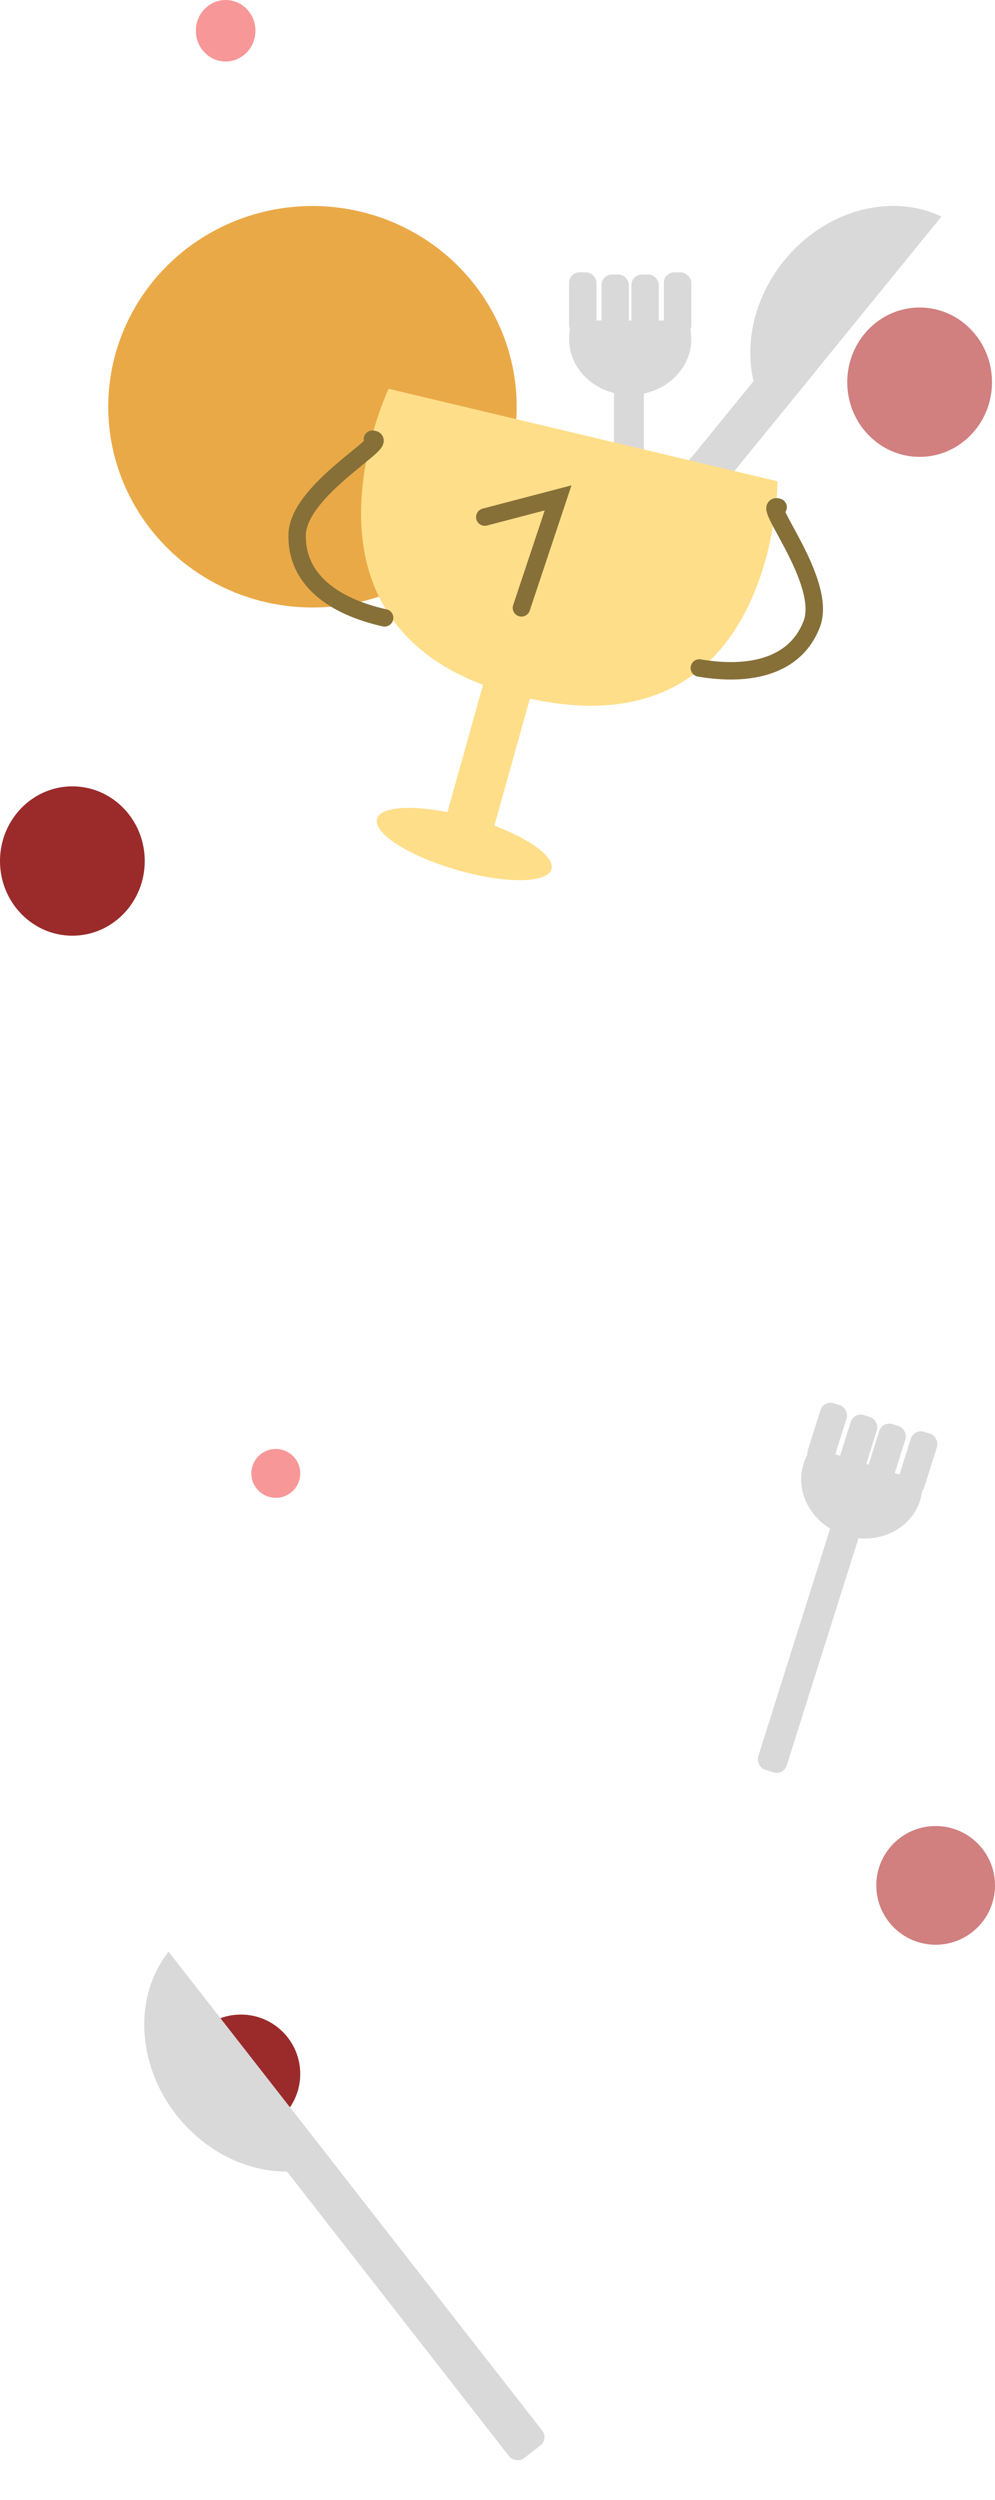<svg width="285" height="716" viewBox="0 0 285 716" fill="none" xmlns="http://www.w3.org/2000/svg">
<ellipse cx="89.5" cy="116.5" rx="58.5" ry="57.5" fill="#EAA947"/>
<rect x="239.492" y="432.384" width="8.571" height="77.148" rx="3" transform="rotate(17.525 239.492 432.384)" fill="#D9D9D9"/>
<path fill-rule="evenodd" clip-rule="evenodd" d="M232.711 414.458C231.594 415.854 230.719 417.46 230.156 419.242C227.497 427.665 232.812 436.853 242.028 439.763C251.244 442.674 260.872 438.205 263.532 429.781C264.095 427.999 264.301 426.182 264.188 424.397L232.711 414.458Z" fill="#D9D9D9"/>
<rect x="235.918" y="401" width="7.857" height="18.189" rx="3" transform="rotate(17.525 235.918 401)" fill="#D9D9D9"/>
<rect x="252.758" y="406.975" width="7.857" height="18.189" rx="3" transform="rotate(17.525 252.758 406.975)" fill="#D9D9D9"/>
<rect x="244.582" y="404.394" width="7.857" height="18.189" rx="3" transform="rotate(17.525 244.582 404.394)" fill="#D9D9D9"/>
<rect x="261.801" y="409.173" width="7.857" height="18.189" rx="3" transform="rotate(17.525 261.801 409.173)" fill="#D9D9D9"/>
<rect x="175.855" y="106.852" width="8.571" height="77.148" rx="3" fill="#D9D9D9"/>
<path fill-rule="evenodd" clip-rule="evenodd" d="M163.996 91.799C163.351 93.466 163 95.261 163 97.13C163 105.963 170.835 113.124 180.5 113.124C190.165 113.124 198 105.963 198 97.13C198 95.261 197.649 93.466 197.004 91.799H163.996Z" fill="#D9D9D9"/>
<rect x="163" y="78" width="7.857" height="18.189" rx="3" fill="#D9D9D9"/>
<rect x="180.855" y="78.627" width="7.857" height="18.189" rx="3" fill="#D9D9D9"/>
<rect x="172.285" y="78.627" width="7.857" height="18.189" rx="3" fill="#D9D9D9"/>
<rect x="190.145" y="78" width="7.857" height="18.189" rx="3" fill="#D9D9D9"/>
<rect x="226.262" y="96.354" width="12" height="123" rx="3" transform="rotate(39.132 226.262 96.354)" fill="#D9D9D9"/>
<path fill-rule="evenodd" clip-rule="evenodd" d="M269.651 62.04C255.354 55.18 236.472 60.037 224.616 74.61C212.759 89.183 211.844 108.657 221.468 121.26L269.651 62.04Z" fill="#D9D9D9"/>
<path d="M222.717 137.842L111.321 111.36C111.321 111.36 77.459 182.456 149.939 199.686C222.42 216.917 222.717 137.842 222.717 137.842Z" fill="#FFDE89"/>
<rect x="138.363" y="196.098" width="14" height="39" transform="rotate(15.622 138.363 196.098)" fill="#FFDE89"/>
<path d="M106.668 125.796C112.212 126.055 85.371 140.177 85.106 153.167C84.842 166.157 95.798 173.774 110.163 176.961" stroke="#867038" stroke-width="5" stroke-linecap="round"/>
<ellipse cx="132.983" cy="241.741" rx="26" ry="7.723" transform="rotate(16.131 132.983 241.741)" fill="#FFDE89"/>
<path d="M222.881 145.267C217.65 143.412 237.167 166.628 232.505 178.755C227.842 190.882 214.821 193.796 200.316 191.32" stroke="#867038" stroke-width="5" stroke-linecap="round"/>
<path d="M138.859 148.098L159.859 142.598L149.359 174.098" stroke="#867038" stroke-width="5" stroke-linecap="round"/>
<ellipse cx="20.731" cy="246.61" rx="20.731" ry="21.39" fill="#9B2A2A"/>
<ellipse cx="64.634" cy="8.808" rx="8.536" ry="8.808" fill="#F79797"/>
<ellipse cx="263.411" cy="109.465" rx="20.731" ry="21.39" fill="#D17F7F"/>
<circle cx="69" cy="594" r="17" fill="#9B2A2A"/>
<circle cx="79" cy="422" r="7" fill="#F79797"/>
<circle cx="268" cy="540" r="17" fill="#D17F7F"/>
<rect x="72.047" y="608.956" width="12" height="123" rx="3" transform="rotate(-37.965 72.047 608.956)" fill="#D9D9D9"/>
<path fill-rule="evenodd" clip-rule="evenodd" d="M48.286 559C38.407 571.405 38.926 590.894 50.483 605.705C62.04 620.516 80.819 625.757 95.253 619.19L48.286 559Z" fill="#D9D9D9"/>
</svg>
